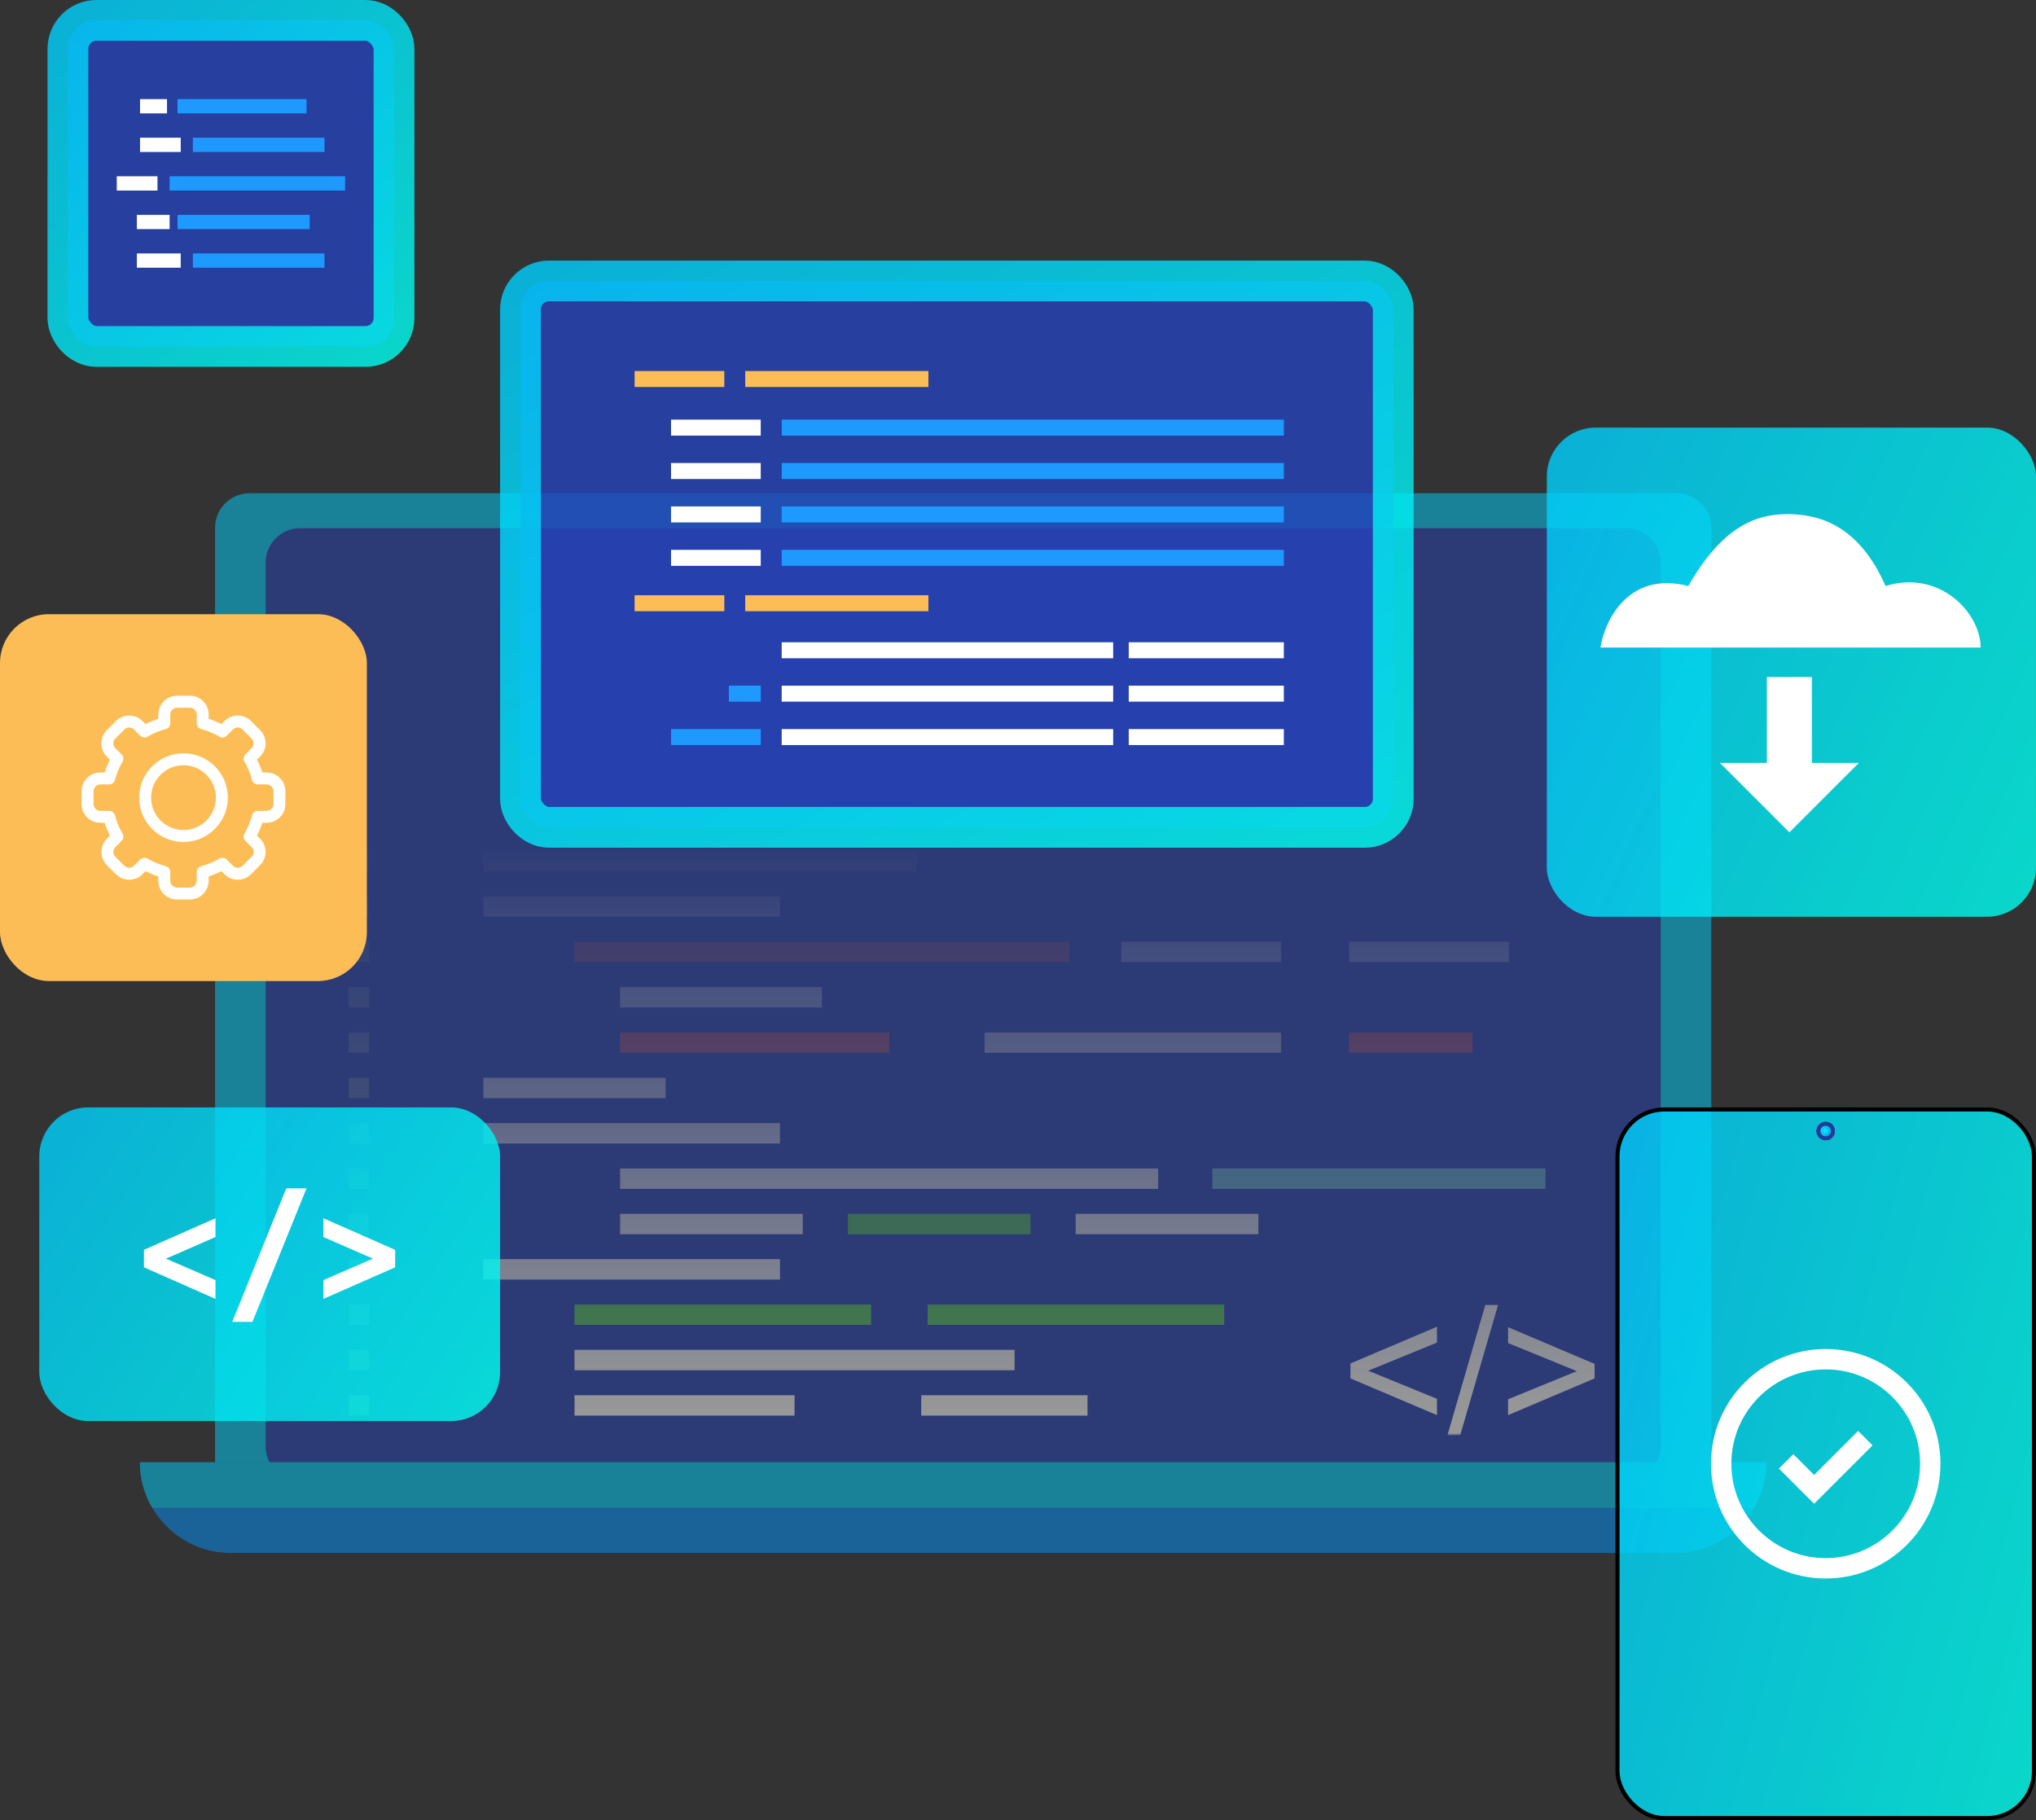 <svg width="444" height="397" viewBox="0 0 444 397" fill="none" xmlns="http://www.w3.org/2000/svg">
<rect x="0" y="0" width="444" height="397" fill="#333333" stroke="none"/>
<g opacity="0.5" clip-path="url(#clip0_5897_7141)">
<path d="M365.633 330.497H54.45C50.276 330.497 46.898 327.135 46.898 322.981V115.089C46.898 110.935 50.276 107.572 54.45 107.572H365.633C369.806 107.572 373.184 110.935 373.184 115.089V322.882C373.284 327.135 369.806 330.497 365.633 330.497Z" fill="#00D1FF"/>
<path d="M354.607 322.979H65.481C61.308 322.979 57.93 319.616 57.93 315.462V122.702C57.93 118.548 61.308 115.186 65.481 115.186H354.607C358.78 115.186 362.158 118.548 362.158 122.702V315.462C362.258 319.517 358.78 322.979 354.607 322.979Z" fill="#2542BA"/>
<mask id="mask0_5897_7141" style="mask-type:alpha" maskUnits="userSpaceOnUse" x="75" y="133" width="278" height="180">
<rect x="75.25" y="133.953" width="277.705" height="179.038" fill="url(#paint0_linear_5897_7141)"/>
</mask>
<g mask="url(#mask0_5897_7141)">
<g style="mix-blend-mode:luminosity">
<path d="M145.359 136.154H105.418V140.605H145.359V136.154Z" fill="#FDFEFE"/>
<path d="M130.853 146.047H105.418V150.497H130.853V146.047Z" fill="#FDFEFE"/>
<path d="M247.592 146.047H145.156V150.497H247.592V146.047Z" fill="#FDFEFE"/>
<path d="M311.18 146.047H257.527V150.497H311.18V146.047Z" fill="#FC6454"/>
<path d="M180.032 155.936H115.352V160.386H180.032V155.936Z" fill="#58D05B"/>
<path d="M296.282 155.936H199.906V160.386H296.282V155.936Z" fill="#FDFEFE"/>
<path d="M196.428 165.826H105.418V170.277H196.428V165.826Z" fill="#FC6454"/>
<path d="M269.458 165.826H204.777V170.277H269.458V165.826Z" fill="#78D5E4"/>
<path d="M180.032 175.717H115.352V180.167H180.032V175.717Z" fill="#FDFEFE"/>
<path d="M199.906 185.605H105.418V190.056H199.906V185.605Z" fill="#FDFEFE"/>
<path d="M170.099 195.496H105.418V199.947H170.099V195.496Z" fill="#FDFEFE"/>
<path d="M233.186 205.385H125.285V209.835H233.186V205.385Z" fill="#FC6454"/>
<path d="M279.39 205.385H244.516V209.835H279.39V205.385Z" fill="#FDFEFE"/>
<path d="M329.065 205.385H294.191V209.835H329.065V205.385Z" fill="#FDFEFE"/>
<path d="M179.241 215.277H135.227V219.728H179.241V215.277Z" fill="#FDFEFE"/>
<path d="M193.946 225.168H135.227V229.619H193.946V225.168Z" fill="#FC6454"/>
<path d="M279.388 225.168H214.707V229.619H279.388V225.168Z" fill="#FDFEFE"/>
<path d="M321.117 225.168H294.191V229.619H321.117V225.168Z" fill="#FC6454"/>
<path d="M145.16 235.057H105.418V239.507H145.16V235.057Z" fill="#FDFEFE"/>
<path d="M170.099 244.947H105.418V249.398H170.099V244.947Z" fill="#FDFEFE"/>
<path d="M252.566 254.838H135.227V259.288H252.566V254.838Z" fill="#FDFEFE"/>
<path d="M337.016 254.838H264.387V259.288H337.016V254.838Z" fill="#78D5E4"/>
<path d="M175.068 264.729H135.227V269.179H175.068V264.729Z" fill="#FDFEFE"/>
<path d="M224.744 264.729H184.902V269.179H224.744V264.729Z" fill="#58D05B"/>
<path d="M274.416 264.729H234.574V269.179H274.416V264.729Z" fill="#FDFEFE"/>
<path d="M170.099 274.617H105.418V279.068H170.099V274.617Z" fill="#FDFEFE"/>
<path d="M189.966 284.51H125.285V288.96H189.966V284.51Z" fill="#58D05B"/>
<path d="M266.97 284.51H202.289V288.96H266.97V284.51Z" fill="#58D05B"/>
<path d="M237.163 304.289H200.898V308.74H237.163V304.289Z" fill="#FDFEFE"/>
<path d="M221.263 294.398H125.285V298.849H221.263V294.398Z" fill="#FDFEFE"/>
<path d="M80.475 136.154H76.004V140.605H80.475V136.154Z" fill="#7194BF"/>
<path d="M80.475 146.045H76.004V150.496H80.475V146.045Z" fill="#7194BF"/>
<path d="M80.475 155.936H76.004V160.386H80.475V155.936Z" fill="#7194BF"/>
<path d="M80.475 165.826H76.004V170.277H80.475V165.826Z" fill="#7194BF"/>
<path d="M80.475 175.717H76.004V180.167H80.475V175.717Z" fill="#7194BF"/>
<path d="M80.475 185.605H76.004V190.056H80.475V185.605Z" fill="#7194BF"/>
<path d="M80.475 195.496H76.004V199.947H80.475V195.496Z" fill="#7194BF"/>
<path d="M80.475 205.385H76.004V209.835H80.475V205.385Z" fill="#7194BF"/>
<path d="M80.475 215.275H76.004V219.726H80.475V215.275Z" fill="#7194BF"/>
<path d="M80.475 225.168H76.004V229.619H80.475V225.168Z" fill="#7194BF"/>
<path d="M80.475 235.057H76.004V239.507H80.475V235.057Z" fill="#7194BF"/>
<path d="M80.475 244.945H76.004V249.396H80.475V244.945Z" fill="#7194BF"/>
<path d="M80.475 254.838H76.004V259.288H80.475V254.838Z" fill="#7194BF"/>
<path d="M80.475 264.729H76.004V269.179H80.475V264.729Z" fill="#7194BF"/>
<path d="M80.475 274.615H76.004V279.066H80.475V274.615Z" fill="#7194BF"/>
<path d="M80.475 284.508H76.004V288.958H80.475V284.508Z" fill="#7194BF"/>
<path d="M80.475 294.398H76.004V298.849H80.475V294.398Z" fill="#7194BF"/>
<path d="M80.475 304.287H76.004V308.738H80.475V304.287Z" fill="#7194BF"/>
<path d="M173.274 304.289H125.285V308.74H173.274V304.289Z" fill="#FDFEFE"/>
<path d="M313.374 308.637L294.496 300.626V297.363L313.374 289.352V292.813L298.371 298.945L313.374 305.077V308.637Z" fill="#FDFEFE"/>
<path d="M326.689 284.604L318.442 312.988H315.66L323.907 284.604H326.689Z" fill="#FDFEFE"/>
<path d="M347.745 300.625L328.867 308.636V305.175L343.87 299.043L328.867 292.911V289.449L347.745 297.46V300.625Z" fill="#FDFEFE"/>
</g>
</g>
<path d="M365.338 338.704H50.379C39.45 338.704 30.508 329.803 30.508 318.924H385.209C385.209 329.902 376.267 338.704 365.338 338.704Z" fill="#0094FF"/>
<path d="M382.527 328.816C384.216 325.948 385.209 322.486 385.209 318.926H30.508C30.508 322.486 31.501 325.948 33.19 328.816H382.527Z" fill="#00D1FF"/>
</g>
<rect y="133.953" width="80.008" height="80.008" rx="10.668" fill="#FDBD56"/>
<g clip-path="url(#clip1_5897_7141)">
<path d="M41.408 196.187H38.619C36.362 196.187 34.527 194.352 34.527 192.095V191.152C33.568 190.845 32.636 190.458 31.74 189.995L31.071 190.664C29.452 192.286 26.857 192.238 25.284 190.663L23.312 188.692C21.737 187.118 21.691 184.524 23.313 182.904L23.981 182.236C23.518 181.341 23.131 180.409 22.825 179.449H21.881C19.625 179.449 17.789 177.614 17.789 175.358V172.568C17.789 170.312 19.625 168.476 21.881 168.476H22.825C23.131 167.517 23.518 166.585 23.981 165.69L23.312 165.021C21.692 163.402 21.737 160.808 23.313 159.233L25.285 157.262C26.861 155.683 29.455 155.644 31.072 157.262L31.74 157.93C32.636 157.467 33.568 157.08 34.527 156.774V155.83C34.527 153.574 36.362 151.738 38.619 151.738H41.408C43.664 151.738 45.5 153.574 45.5 155.83V156.774C46.459 157.08 47.391 157.467 48.287 157.93L48.955 157.262C50.575 155.64 53.17 155.687 54.743 157.262L56.715 159.234C58.29 160.808 58.335 163.402 56.714 165.021L56.046 165.69C56.509 166.585 56.896 167.517 57.202 168.476H58.146C60.402 168.476 62.238 170.312 62.238 172.568V175.358C62.238 177.614 60.402 179.449 58.146 179.449H57.202C56.896 180.409 56.509 181.341 56.046 182.236L56.715 182.905C58.335 184.523 58.29 187.118 56.714 188.692L54.742 190.664C53.166 192.242 50.572 192.282 48.955 190.663L48.287 189.995C47.391 190.458 46.459 190.845 45.5 191.152V192.095C45.5 194.352 43.664 196.187 41.408 196.187ZM32.176 187.26C33.419 187.996 34.758 188.551 36.154 188.912C36.73 189.06 37.131 189.579 37.131 190.173V192.095C37.131 192.915 37.799 193.583 38.619 193.583H41.408C42.228 193.583 42.896 192.915 42.896 192.095V190.173C42.896 189.579 43.298 189.06 43.873 188.912C45.269 188.551 46.608 187.996 47.851 187.26C48.363 186.957 49.015 187.04 49.435 187.46L50.797 188.822C51.384 189.41 52.327 189.396 52.9 188.823L54.873 186.85C55.444 186.279 55.464 185.336 54.874 184.747L53.511 183.384C53.091 182.964 53.008 182.312 53.311 181.801C54.047 180.557 54.602 179.218 54.962 177.822C55.111 177.247 55.63 176.845 56.223 176.845H58.146C58.966 176.845 59.634 176.178 59.634 175.358V172.568C59.634 171.748 58.966 171.081 58.146 171.081H56.223C55.63 171.081 55.111 170.679 54.962 170.104C54.602 168.707 54.047 167.369 53.311 166.125C53.008 165.613 53.091 164.962 53.511 164.541L54.873 163.179C55.462 162.591 55.447 161.648 54.874 161.076L52.901 159.103C52.329 158.531 51.386 158.514 50.798 159.103L49.435 160.465C49.015 160.886 48.363 160.968 47.852 160.666C46.608 159.93 45.269 159.374 43.873 159.014C43.298 158.866 42.896 158.347 42.896 157.753V155.83C42.896 155.01 42.228 154.343 41.408 154.343H38.619C37.799 154.343 37.131 155.01 37.131 155.83V157.753C37.131 158.347 36.73 158.865 36.154 159.014C34.758 159.374 33.419 159.93 32.176 160.665C31.664 160.968 31.012 160.886 30.592 160.465L29.23 159.103C28.643 158.515 27.7 158.529 27.127 159.103L25.154 161.076C24.583 161.646 24.564 162.589 25.154 163.179L26.516 164.541C26.936 164.962 27.019 165.613 26.716 166.125C25.981 167.369 25.425 168.707 25.065 170.104C24.916 170.679 24.398 171.08 23.804 171.08H21.881C21.061 171.08 20.393 171.748 20.393 172.568V175.358C20.393 176.178 21.061 176.845 21.881 176.845H23.804C24.398 176.845 24.916 177.247 25.064 177.822C25.425 179.218 25.981 180.557 26.716 181.8C27.019 182.312 26.936 182.964 26.516 183.384L25.154 184.746C24.565 185.334 24.581 186.277 25.153 186.849L27.126 188.822C27.698 189.395 28.641 189.411 29.229 188.823L30.592 187.46C30.902 187.15 31.546 186.888 32.176 187.26Z" fill="white"/>
<path d="M40.015 183.633C34.682 183.633 30.344 179.295 30.344 173.962C30.344 168.629 34.682 164.291 40.015 164.291C45.348 164.291 49.686 168.629 49.686 173.962C49.686 179.295 45.348 183.633 40.015 183.633ZM40.015 166.895C36.118 166.895 32.948 170.066 32.948 173.962C32.948 177.859 36.118 181.029 40.015 181.029C43.911 181.029 47.081 177.859 47.081 173.962C47.081 170.066 43.911 166.895 40.015 166.895Z" fill="white"/>
</g>
<rect x="8.566" y="241.523" width="100.487" height="68.402" rx="10.668" fill="url(#paint1_linear_5897_7141)" fill-opacity="0.8"/>
<path d="M46.989 283.28L31.389 276.398V272.586L46.989 265.703V269.797L34.53 275.233V273.786L46.989 279.186V283.28ZM50.646 288.292L62.434 259.173H66.846L55.058 288.292H50.646ZM70.533 283.28V279.186L82.992 273.786V275.233L70.533 269.797V265.703L86.168 272.586V276.398L70.533 283.28Z" fill="white"/>
<rect opacity="0.8" x="14.808" y="4.445" width="71.118" height="71.118" rx="6.223" fill="#2542BA" stroke="url(#paint2_linear_5897_7141)" stroke-width="8.89"/>
<rect x="30.539" y="21.617" width="5.878" height="3.112" fill="white"/>
<rect x="30.539" y="30.031" width="8.875" height="3.112" fill="white"/>
<rect x="25.465" y="38.445" width="8.875" height="3.112" fill="white"/>
<rect x="29.844" y="46.859" width="7.146" height="3.112" fill="white"/>
<rect x="29.844" y="55.273" width="9.567" height="3.112" fill="white"/>
<rect x="38.719" y="21.617" width="28.124" height="3.112" fill="#1E9AFF"/>
<rect x="42.062" y="30.031" width="28.7" height="3.112" fill="#1E9AFF"/>
<rect x="36.988" y="38.445" width="38.267" height="3.112" fill="#1E9AFF"/>
<rect x="38.719" y="46.859" width="28.816" height="3.112" fill="#1E9AFF"/>
<rect x="42.062" y="55.273" width="28.7" height="3.112" fill="#1E9AFF"/>
<rect opacity="0.8" x="113.5" y="61.277" width="190.334" height="119.162" rx="6.223" fill="#2542BA" stroke="url(#paint3_linear_5897_7141)" stroke-width="8.89"/>
<rect x="138.391" y="80.918" width="19.563" height="3.484" fill="#FDBD56"/>
<rect x="146.336" y="91.518" width="19.563" height="3.484" fill="white"/>
<rect x="146.336" y="100.986" width="19.563" height="3.484" fill="white"/>
<rect x="146.336" y="110.453" width="19.563" height="3.484" fill="white"/>
<rect x="146.336" y="119.92" width="19.563" height="3.484" fill="white"/>
<rect x="170.469" y="140.08" width="72.285" height="3.484" fill="white"/>
<rect x="170.469" y="149.545" width="72.285" height="3.484" fill="white"/>
<rect x="158.961" y="149.545" width="6.94" height="3.484" fill="#1E9AFF"/>
<rect x="170.469" y="159.012" width="72.285" height="3.484" fill="white"/>
<rect x="146.348" y="159.012" width="19.552" height="3.484" fill="#1E9AFF"/>
<rect x="246.152" y="140.08" width="33.819" height="3.484" fill="white"/>
<rect x="246.152" y="149.545" width="33.819" height="3.484" fill="white"/>
<rect x="246.152" y="159.012" width="33.819" height="3.484" fill="white"/>
<rect x="138.391" y="129.82" width="19.563" height="3.484" fill="#FDBD56"/>
<rect x="162.516" y="80.918" width="39.949" height="3.484" fill="#FDBD56"/>
<rect x="170.469" y="91.518" width="109.507" height="3.484" fill="#1E9AFF"/>
<rect x="170.469" y="100.986" width="109.507" height="3.484" fill="#1E9AFF"/>
<rect x="170.469" y="110.453" width="109.507" height="3.484" fill="#1E9AFF"/>
<rect x="170.469" y="119.92" width="109.507" height="3.484" fill="#1E9AFF"/>
<rect x="162.516" y="129.82" width="39.949" height="3.484" fill="#FDBD56"/>
<rect x="337.32" y="93.26" width="106.677" height="106.677" rx="10.668" fill="url(#paint4_linear_5897_7141)" fill-opacity="0.8"/>
<path d="M349.016 141.222H431.928C431.928 133.732 423.045 124.152 411.2 127.81C405.278 114.397 396.568 112.133 389.775 112.133C382.982 112.133 375.666 114.746 368.176 127.81C355.077 124.465 349.945 135.358 349.016 141.222Z" fill="white"/>
<path d="M395.125 147.669L395.125 166.385L405.366 166.385L390.219 181.532L375.072 166.385L385.313 166.385L385.312 147.668L395.125 147.669Z" fill="white"/>
<rect x="352.734" y="241.968" width="90.818" height="154.546" rx="10.223" fill="url(#paint5_linear_5897_7141)" fill-opacity="0.8" stroke="black" stroke-width="0.889"/>
<g opacity="0.8">
<mask id="path-100-inside-1_5897_7141" fill="white">
<rect x="362.586" y="283.682" width="71.118" height="71.118" rx="10.668"/>
</mask>
<rect x="362.586" y="283.682" width="71.118" height="71.118" rx="10.668" stroke="#203FC0" stroke-width="71.118" mask="url(#path-100-inside-1_5897_7141)"/>
</g>
<path d="M389.504 318.719L395.611 324.826L406.782 313.654" stroke="white" stroke-width="4.445"/>
<circle cx="398.141" cy="319.24" r="22.801" stroke="white" stroke-width="4.445"/>
<circle cx="398.143" cy="246.678" r="1.994" fill="#243B9B"/>
<circle cx="398.143" cy="246.678" r="1.994" fill="#243B9B"/>
<circle cx="398.143" cy="246.678" r="1.994" fill="#243B9B"/>
<circle cx="398.143" cy="246.678" r="1.994" fill="#243B9B"/>
<circle cx="398.142" cy="246.679" r="0.544" fill="#243B9B"/>
<circle cx="398.142" cy="246.679" r="0.544" fill="#05E5FF"/>
<g style="mix-blend-mode:overlay">
<circle cx="398.143" cy="246.678" r="1.147" fill="url(#paint6_linear_5897_7141)" fill-opacity="0.8"/>
</g>
<defs>
<linearGradient id="paint0_linear_5897_7141" x1="214.103" y1="133.953" x2="214.103" y2="312.991" gradientUnits="userSpaceOnUse">
<stop offset="0.267" stop-opacity="0"/>
<stop offset="0.978" stop-color="white"/>
</linearGradient>
<linearGradient id="paint1_linear_5897_7141" x1="11.034" y1="244.344" x2="105.88" y2="307.457" gradientUnits="userSpaceOnUse">
<stop stop-color="#00D1FF"/>
<stop offset="1" stop-color="#00FFF0"/>
</linearGradient>
<linearGradient id="paint2_linear_5897_7141" x1="14.834" y1="2.197" x2="86.745" y2="78.467" gradientUnits="userSpaceOnUse">
<stop stop-color="#00D1FF"/>
<stop offset="1" stop-color="#00FFF0"/>
</linearGradient>
<linearGradient id="paint3_linear_5897_7141" x1="120.188" y1="60.349" x2="222.392" y2="228.995" gradientUnits="userSpaceOnUse">
<stop stop-color="#00D1FF"/>
<stop offset="1" stop-color="#00FFF0"/>
</linearGradient>
<linearGradient id="paint4_linear_5897_7141" x1="339.94" y1="97.659" x2="460.481" y2="152.259" gradientUnits="userSpaceOnUse">
<stop stop-color="#00D1FF"/>
<stop offset="1" stop-color="#00FFF0"/>
</linearGradient>
<linearGradient id="paint5_linear_5897_7141" x1="354.541" y1="247.934" x2="471.102" y2="279.084" gradientUnits="userSpaceOnUse">
<stop stop-color="#00D1FF"/>
<stop offset="1" stop-color="#00FFF0"/>
</linearGradient>
<linearGradient id="paint6_linear_5897_7141" x1="397.052" y1="245.626" x2="399.645" y2="246.8" gradientUnits="userSpaceOnUse">
<stop stop-color="#00FFFF"/>
<stop offset="1" stop-color="#00C2FF"/>
</linearGradient>
<clipPath id="clip0_5897_7141">
<rect width="354.702" height="231.134" fill="white" transform="translate(30.504 107.572)"/>
</clipPath>
<clipPath id="clip1_5897_7141">
<rect x="17.777" y="151.734" width="44.449" height="44.449" rx="10.668" fill="white"/>
</clipPath>
</defs>
</svg>
